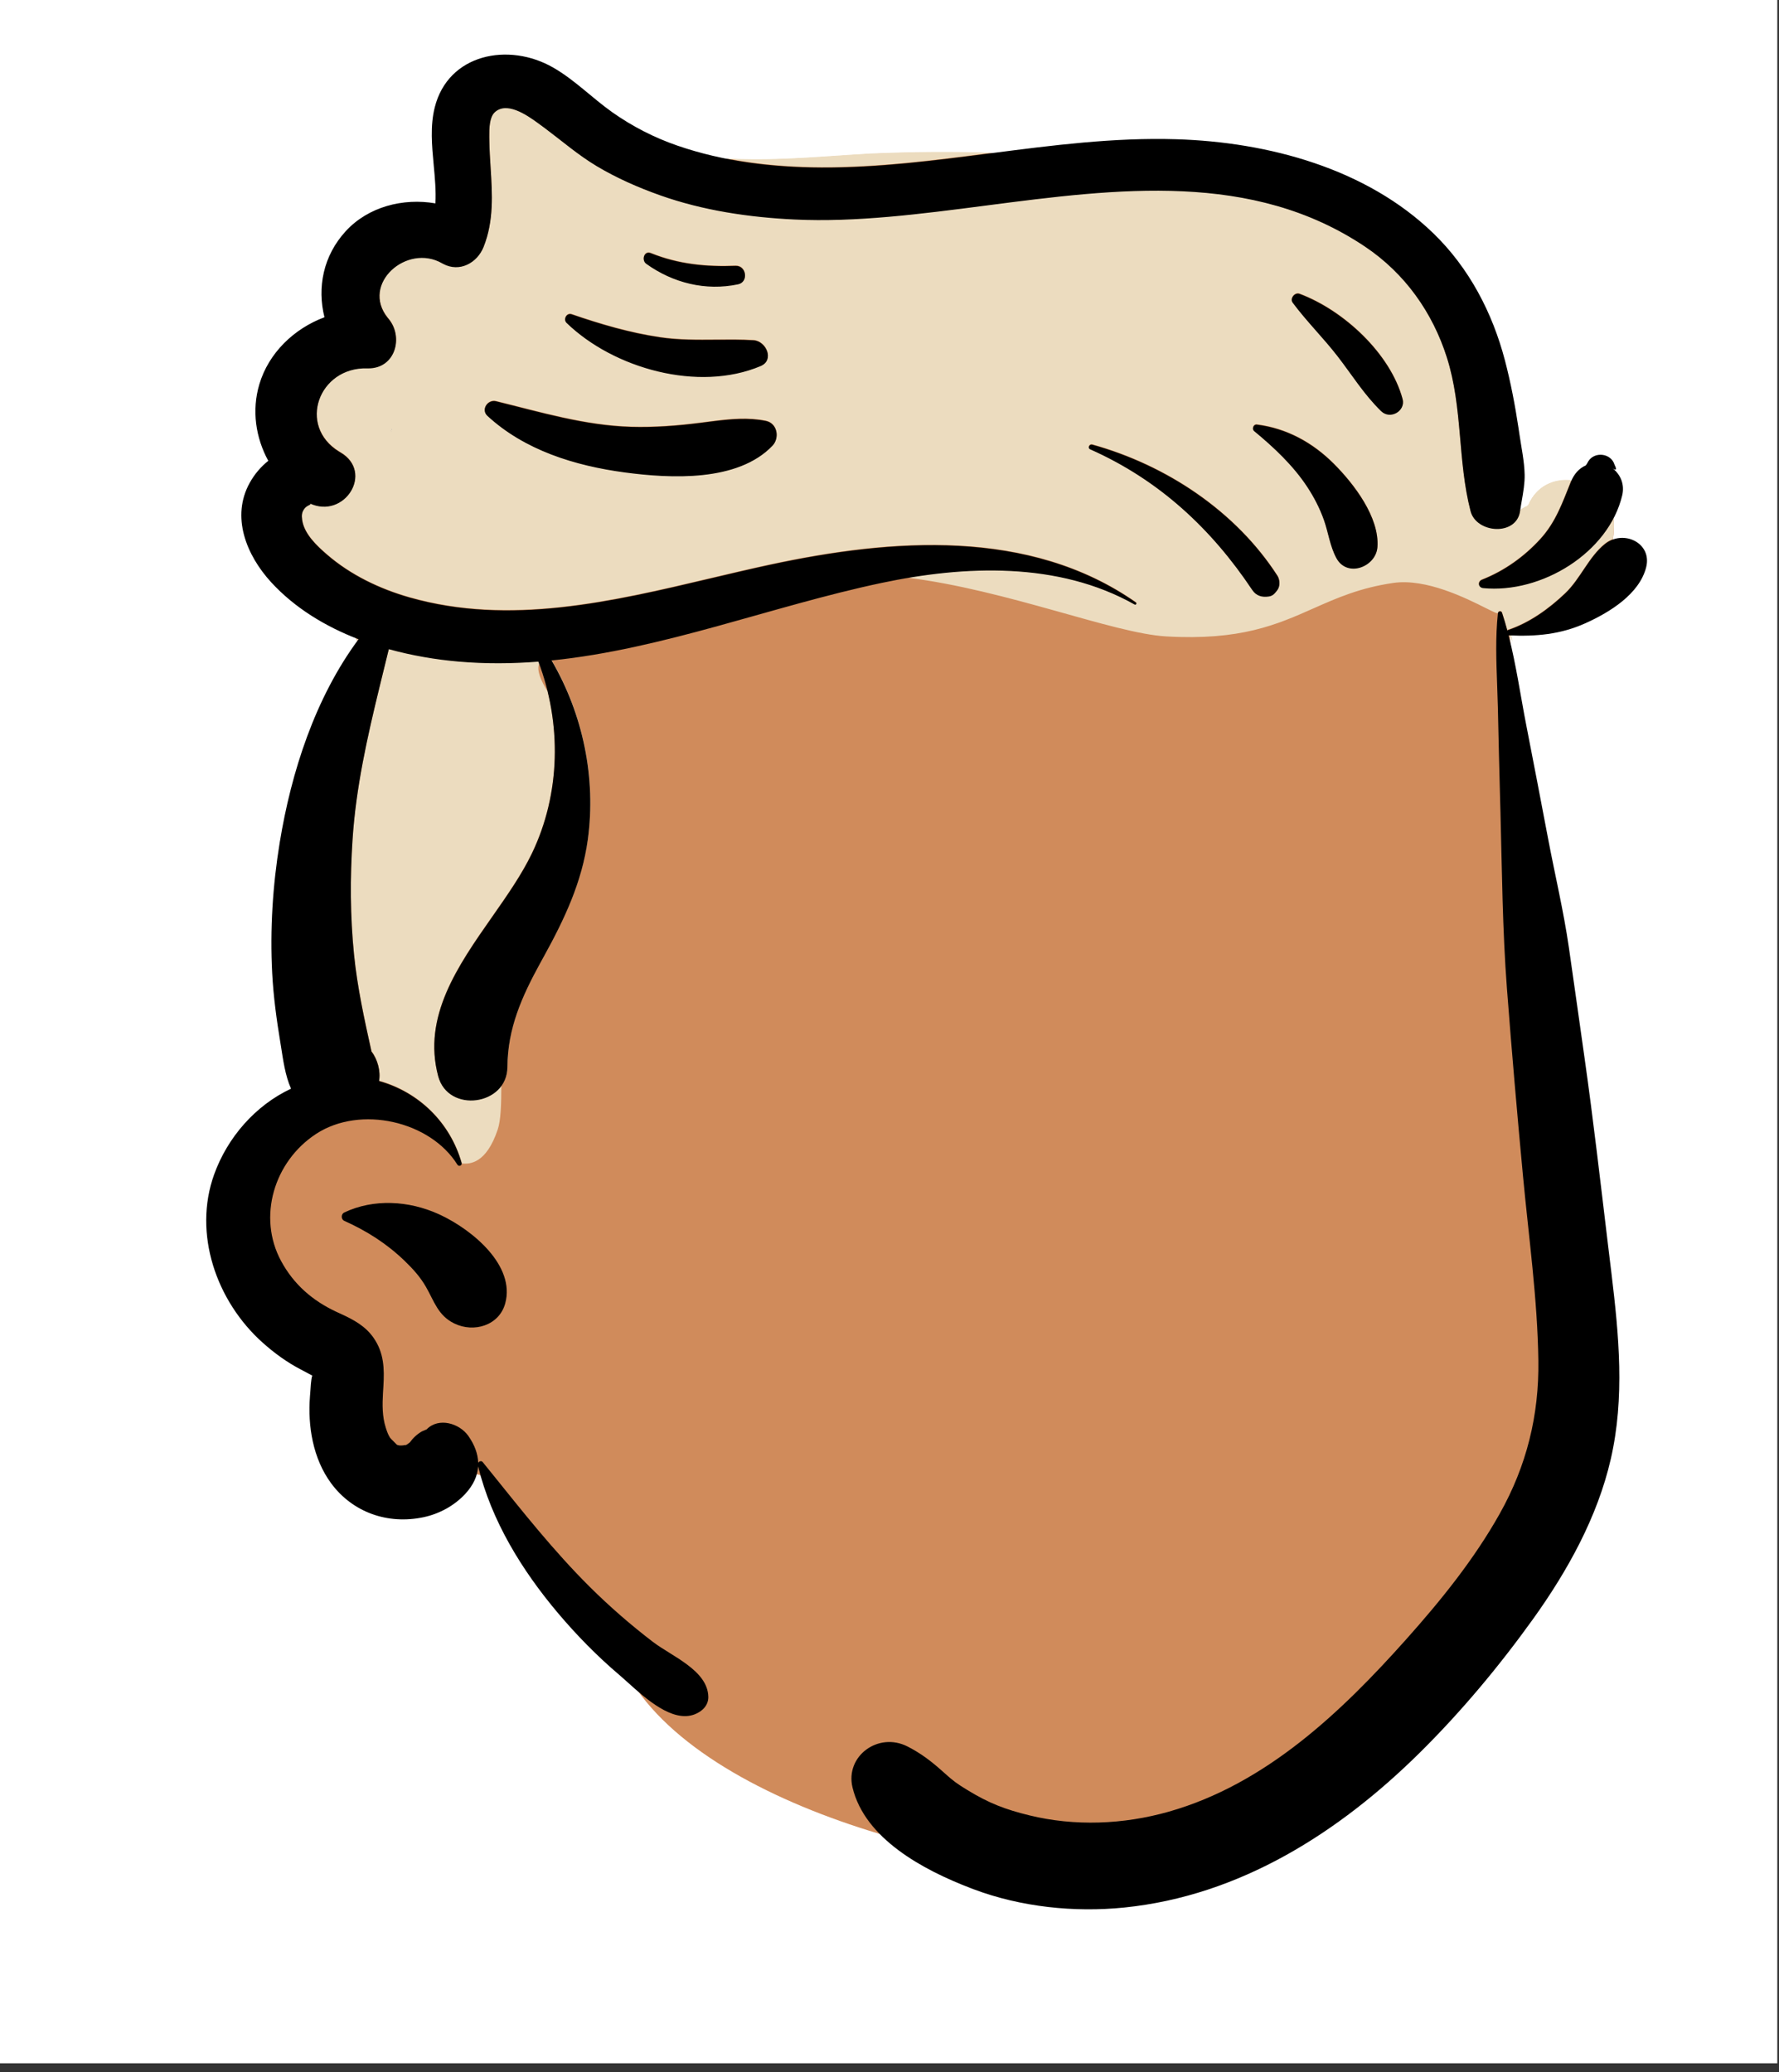 <?xml version="1.0" encoding="utf-8"?>
<svg width="182px" height="212px" viewBox="0 0 182 212" version="1.1" xmlns:xlink="http://www.w3.org/1999/xlink" xmlns="http://www.w3.org/2000/svg">
  <rect x="0" y="0" width="182" height="212" fill="#333333" stroke="none"/>
  <desc>Created with Lunacy</desc>
  <defs>
    <rect width="181.825" height="211.102" id="artboard_1" />
    <clipPath id="clip_1">
      <use xlink:href="#artboard_1" clip-rule="evenodd" />
    </clipPath>
  </defs>
  <g id="head/Short-4_2" clip-path="url(#clip_1)">
    <use xlink:href="#artboard_1" stroke="none" fill="#FFFFFF" />
    <path d="M138.635 44.62C138.506 40.168 131.834 38.319 129.906 42.729C129.786 42.847 129.656 42.96 129.534 43.062C130.138 42.56 128.876 43.391 128.671 43.493C128.495 43.581 128.316 43.661 128.137 43.742C126.897 32.464 122.688 20.305 111.812 14.643C96.643 7.504 79.115 6.11 62.474 6.819C54.044 7.305 44.309 8.613 36.819 4.474C34.485 3.184 32.614 1.154 29.977 0.357C21.652 -1.829 17.875 6.468 19.009 13.292C15.459 13.319 11.936 15.227 10.403 18.369C9.504 20.228 9.519 22.234 8.743 24.1C6.362 28.832 2.955 32.234 4.882 37.971C1.494 41.713 3.425 47.377 6.159 50.959C7.509 52.822 9.116 54.61 10.105 56.696C11.065 58.692 9.616 61.06 8.81 62.953C2.849 76.672 3.189 91.781 6.397 106.092C-0.04 108.802 -1.971 117.276 2.226 122.612C3.67 124.498 5.432 125.198 7.43 126.359C9.959 127.709 7.894 133.12 8.703 135.733C9.803 142.112 15.788 146.04 21.705 141.897C25.459 141.346 28.488 151.949 31.214 154.611C32.894 156.755 34.759 158.681 36.787 160.458C42.829 175.546 73.787 183.197 89.094 182.323C105.122 180.694 115.935 167.483 124.939 155.757C129.563 149.509 132.57 142.516 133.663 134.889C134.762 127.224 134.281 119.545 133.539 111.871C131.979 95.565 129.518 72.073 127.928 55.591C133.672 55.132 138.809 50.386 138.635 44.62L138.635 44.62Z" transform="translate(26.468 8.936)" id="✋-Skin" fill="#D08B5B" stroke="none" />
    <path d="M19.72 0.442C20.836 -0.626 22.663 0.47 23.872 1.328L24.14 1.521L24.906 2.086C26.643 3.386 28.269 4.799 30.145 5.923C32.193 7.151 34.417 8.127 36.676 8.927C41.057 10.479 45.77 11.176 50.414 11.396C56.695 11.694 63.316 10.834 69.99 9.968C83.505 8.213 97.233 6.431 108.778 14.178C112.866 16.921 115.687 20.931 117.143 25.518C118.785 30.691 118.223 36.047 119.566 41.238C120.149 43.491 124.166 43.803 124.614 41.328L124.644 41.136L124.995 40.922L125.134 40.841C125.277 40.762 125.342 40.739 125.218 40.851L125.191 40.875L125.246 40.829C125.288 40.793 125.33 40.755 125.371 40.717L125.493 40.601C126.35 38.642 128.142 37.919 129.881 38.109L129.832 38.226L129.314 39.521L129.149 39.927C128.54 41.41 127.87 42.815 126.712 44.086C125.073 45.885 123.034 47.35 120.737 48.253C120.265 48.438 120.336 49.06 120.857 49.11C125.987 49.605 131.766 46.58 134.179 41.995C134.203 42.157 134.217 42.323 134.222 42.492C134.239 43.051 134.206 43.6 134.127 44.136C133.842 44.239 133.565 44.392 133.308 44.599C131.642 45.943 130.824 48.139 129.258 49.639C127.616 51.21 125.601 52.667 123.413 53.396C123.378 53.408 123.35 53.425 123.324 53.443C123.16 52.836 122.985 52.231 122.785 51.636C122.707 51.403 122.386 51.461 122.362 51.692C122.35 51.806 121.883 51.572 121.115 51.188C119.102 50.179 115.021 48.135 111.664 48.621C108.252 49.115 105.867 50.173 103.476 51.234C99.763 52.881 96.035 54.535 88.418 54.092C82.987 53.775 72.188 49.351 61.927 48.078C69.754 46.748 78.18 46.835 85.192 50.787C85.335 50.867 85.448 50.666 85.319 50.576C74.442 42.962 60.354 44.042 47.882 46.726L47.163 46.882L46.457 47.039C44.927 47.382 43.386 47.746 41.838 48.113C31.718 50.507 21.27 52.98 11.042 50.077C7.976 49.208 5.001 47.779 2.602 45.71L2.401 45.536C1.386 44.647 0.228 43.496 0.033 42.147C-0.036 41.672 -0.014 41.347 0.274 40.971C0.417 40.784 0.611 40.687 0.743 40.621C0.888 40.548 0.957 40.514 0.798 40.439C4.331 42.092 7.359 37.344 4.041 35.286L3.807 35.146C-0.438 32.536 1.682 26.596 6.552 26.624L6.801 26.628C9.559 26.636 10.404 23.474 8.921 21.624L8.778 21.451C6.033 18.02 10.654 13.882 14.248 15.821L14.445 15.931C16.151 16.847 17.946 15.827 18.591 14.21C19.656 11.542 19.483 8.807 19.309 6.053C19.257 5.225 19.204 4.395 19.186 3.564L19.181 3.33L19.175 2.939L19.174 2.631L19.177 2.426C19.195 1.669 19.296 0.848 19.72 0.442ZM20.411 100.056C20.773 99.562 21.002 98.95 21.029 98.231L21.031 98.113C21.053 94.319 22.383 91.194 24.138 87.932L24.38 87.486L24.781 86.759C26.884 82.944 28.663 79.179 29.255 74.839C30.114 68.534 28.768 62.023 25.55 56.511C37.01 55.35 48.102 50.947 59.292 48.581L59.805 48.475L60.32 48.372C60.853 48.268 61.388 48.169 61.927 48.078C60.644 47.919 59.369 47.809 58.114 47.762C47.873 47.383 29.57 53.056 24.741 56.326C24.517 56.477 24.369 56.66 24.285 56.87C24.256 56.79 24.226 56.711 24.196 56.632C21.501 56.842 18.785 56.864 16.041 56.627C13.685 56.422 11.261 56.01 8.898 55.358L7.952 59.215L7.823 59.746C6.621 64.707 5.527 69.671 5.188 74.823C4.929 78.744 4.943 82.685 5.337 86.597C5.6 89.205 6.088 91.741 6.634 94.28L6.871 95.369L7.128 96.531C7.755 97.335 8.076 98.564 7.9 99.544C11.973 100.683 15.178 103.803 16.348 107.935C16.356 107.962 16.358 107.987 16.357 108.012C16.282 108.003 16.215 107.993 16.156 107.985C15.914 107.949 15.812 107.934 15.921 108.11C16.042 108.305 16.345 108.213 16.357 108.012C17.177 108.106 18.875 108.045 20.047 104.524C20.36 103.584 20.405 101.95 20.411 100.056ZM25.161 59.756C25.453 60.231 25.785 60.725 26.121 61.224C27.364 63.071 28.646 64.975 28.035 66.188C24.393 73.425 25.869 82.999 22.061 88.722L21.913 88.938C20.412 91.079 20.412 95.411 20.412 99.09C20.412 99.418 20.412 99.741 20.411 100.056C18.84 102.201 14.771 102.135 13.948 99.044C12.327 92.957 15.957 87.771 19.473 82.749C20.996 80.572 22.498 78.427 23.542 76.251C26.015 71.098 26.48 65.228 25.161 59.756ZM25.161 59.756C24.462 58.618 23.997 57.589 24.285 56.87C24.633 57.815 24.925 58.779 25.161 59.756ZM70.563 4.608C66.375 4.469 62.191 4.516 58.062 4.692C57.035 4.751 55.989 4.822 54.93 4.894C51.191 5.149 47.292 5.415 43.513 5.194C46.679 5.814 49.917 6.068 53.159 6.082C57.956 6.102 62.714 5.599 67.465 5.004L68.705 4.847L70.563 4.608ZM35.704 14.842C35.014 14.563 34.725 15.562 35.233 15.927C37.958 17.882 41.303 18.73 44.637 18.026C45.723 17.796 45.489 16.097 44.374 16.14C41.358 16.257 38.515 15.978 35.704 14.842ZM102.078 19.007C101.581 18.821 101.056 19.484 101.368 19.904C102.799 21.831 104.514 23.516 105.98 25.413C107.451 27.315 108.679 29.315 110.419 31.008C111.353 31.916 112.943 30.992 112.613 29.769C111.364 25.136 106.612 20.708 102.078 19.007ZM27.081 21.973C26.718 21.621 27.084 20.919 27.606 21.098C30.558 22.113 33.532 22.991 36.633 23.451C38.544 23.735 40.465 23.718 42.389 23.701C43.662 23.69 44.936 23.679 46.208 23.755C47.499 23.832 48.379 25.783 46.943 26.39C40.563 29.085 31.898 26.641 27.081 21.973ZM18.983 31.485C18.303 30.857 19.011 29.785 19.875 29.997C24.438 31.118 28.956 32.482 33.699 32.617C36.068 32.685 38.424 32.503 40.77 32.206L41.959 32.053L42.437 31.994C44.112 31.793 45.808 31.671 47.459 32.004C48.665 32.247 48.901 33.755 48.149 34.541C44.601 38.257 37.756 37.901 33.049 37.275L32.794 37.24C27.767 36.541 22.719 34.939 18.983 31.485ZM97.654 32.379C97.343 32.38 97.178 32.841 97.415 33.037C99.441 34.711 101.42 36.566 102.859 38.756C103.558 39.819 104.142 40.952 104.564 42.146C105.025 43.448 105.174 44.798 105.832 46.03C106.935 48.094 109.889 46.941 110.038 44.924C110.262 41.882 107.644 38.461 105.569 36.388C103.464 34.284 100.883 32.833 97.903 32.409L97.695 32.381L97.654 32.379ZM80.648 34.909C80.364 34.783 80.57 34.352 80.856 34.431C88.467 36.54 95.563 41.275 99.803 47.848C100.062 48.249 100.101 48.909 99.803 49.306L99.666 49.486L99.621 49.541C99.441 49.76 99.251 49.918 98.914 49.969C98.227 50.073 97.629 49.899 97.233 49.306C93.056 43.041 87.704 38.042 80.648 34.909ZM123.606 53.945L123.543 53.937L123.707 54.292L123.865 54.647L123.742 53.948L123.606 53.945ZM5.729 54.569L5.577 54.274L6.071 54.463L5.833 54.779L5.729 54.569Z" transform="translate(30.879 11.021)" id="💈-Hair" fill="#ECDCBF" fill-rule="evenodd" stroke="none" />
    <path d="M0.343 0.276C0.333 0.318 0.348 0.349 0.358 0.393C0.36 0.381 0.362 0.374 0.366 0.359C0.357 0.325 0.351 0.303 0.343 0.276" transform="translate(39.712 43.599)" id="Fill-4" fill="#4F66AF" stroke="none" />
    <path d="M0.429 0.388C0.39 0.349 0.335 0.32 0.28 0.282C0.278 0.283 0.278 0.284 0.277 0.286C0.328 0.318 0.378 0.355 0.429 0.388" transform="translate(39.667 43.773)" id="Fill-6" fill="#4F66AF" stroke="none" />
    <path d="M35.512 1.337C30.939 -1.302 24.754 -0.078 23.379 5.401C22.9 7.311 23.087 9.312 23.273 11.304C23.396 12.624 23.519 13.94 23.447 15.223C20.144 14.651 16.575 15.562 14.276 18.066C11.959 20.589 11.339 23.846 12.097 26.874C8.974 28.038 6.389 30.531 5.437 33.727C4.64 36.4 5.058 39.197 6.349 41.563C5.605 42.158 4.957 42.907 4.46 43.797C2.509 47.291 4.117 51.23 6.64 53.982C9.054 56.615 12.182 58.511 15.581 59.821C11.126 65.833 8.696 73.433 7.522 80.6C6.8 85.012 6.516 89.518 6.749 93.982C6.874 96.372 7.201 98.764 7.592 101.126L7.631 101.364C7.861 102.804 8.066 104.431 8.677 105.802C5.022 107.512 2.167 110.802 0.809 114.583C-1.363 120.628 1.021 127.535 5.771 131.785C6.953 132.843 8.27 133.805 9.69 134.539L10.849 135.156C10.719 135.537 10.677 136.432 10.643 136.919L10.614 137.284C10.375 140.324 10.92 143.647 12.771 146.164C14.961 149.14 18.554 150.426 22.235 149.645C23.859 149.301 25.38 148.464 26.492 147.27C27.326 146.373 27.755 145.423 27.819 144.453C29.184 150.011 32.282 155.064 35.986 159.454C37.894 161.714 39.961 163.827 42.225 165.752L42.376 165.882C42.599 166.075 42.84 166.293 43.098 166.525C44.979 168.222 47.701 170.677 49.954 169.822C50.742 169.524 51.385 168.901 51.367 168.021C51.311 165.312 47.627 163.881 45.686 162.393C43.411 160.651 41.236 158.76 39.213 156.747C35.541 153.094 32.366 149.062 29.134 145.055L28.29 144.011C28.148 143.836 27.926 143.921 27.826 144.077C27.797 143.163 27.453 142.235 26.812 141.323C25.921 140.055 23.792 139.385 22.549 140.659L22.071 140.865C21.57 141.153 21.162 141.531 20.837 141.988L20.697 142.093C20.624 142.147 20.537 142.207 20.442 142.265L20.413 142.281C20.469 142.243 20.407 142.253 20.298 142.271C20.2 142.288 20.063 142.311 19.944 142.309L19.719 142.3L19.518 142.241C19.358 142.073 18.869 141.607 18.817 141.526C18.642 141.256 18.542 141.006 18.446 140.722L18.364 140.47C18.001 139.333 18.016 138.117 18.084 136.936L18.128 136.222C18.23 134.46 18.194 132.83 17.118 131.288C16.29 130.099 15.106 129.454 13.818 128.862L13.323 128.636C10.864 127.489 8.956 125.823 7.67 123.452C5.224 118.942 6.928 113.246 11.249 110.424C15.774 107.469 22.926 109.115 25.704 113.588C25.84 113.806 26.202 113.665 26.131 113.413C24.96 109.281 21.756 106.161 17.682 105.022C17.859 104.043 17.538 102.813 16.91 102.01C16.179 98.711 15.46 95.453 15.12 92.075C14.726 88.163 14.712 84.223 14.971 80.302C15.322 74.965 16.483 69.831 17.735 64.693L18.68 60.836C21.043 61.488 23.468 61.901 25.824 62.105C28.568 62.343 31.284 62.321 33.979 62.11C36.368 68.408 36.277 75.579 33.325 81.73C32.281 83.905 30.779 86.051 29.255 88.227C25.739 93.249 22.11 98.435 23.73 104.522C24.754 108.364 30.791 107.533 30.814 103.592C30.837 99.624 32.289 96.389 34.163 92.965L34.564 92.237C36.666 88.422 38.446 84.657 39.038 80.317C39.897 74.012 38.55 67.501 35.333 61.989C46.793 60.829 57.885 56.425 69.075 54.06C77.608 52.256 87.168 51.865 94.975 56.265C95.118 56.346 95.231 56.144 95.102 56.054C84.224 48.44 70.137 49.521 57.664 52.204C55.666 52.634 53.65 53.111 51.621 53.591C41.501 55.986 31.052 58.458 20.824 55.556C17.759 54.686 14.784 53.257 12.384 51.188C11.328 50.278 10.024 49.065 9.815 47.625C9.747 47.15 9.768 46.825 10.057 46.449C10.2 46.263 10.394 46.165 10.525 46.099C10.671 46.026 10.74 45.992 10.581 45.917C14.149 47.587 17.202 42.725 13.721 40.703L13.589 40.624C9.302 37.988 11.509 31.954 16.483 32.105L16.584 32.106C19.376 32.114 20.207 28.874 18.647 27.034L18.561 26.929C15.789 23.464 20.53 19.276 24.14 21.36L24.228 21.409C25.934 22.325 27.728 21.305 28.374 19.688C29.439 17.02 29.266 14.285 29.092 11.531C29.035 10.625 28.977 9.717 28.964 8.808L28.958 8.418C28.948 7.553 28.98 6.421 29.503 5.92C30.704 4.77 32.731 6.129 33.922 6.999L34.689 7.564C36.426 8.864 38.051 10.277 39.928 11.401C41.976 12.629 44.2 13.605 46.459 14.406C50.84 15.958 55.552 16.654 60.197 16.874C66.478 17.172 73.099 16.312 79.772 15.446C93.287 13.692 107.015 11.909 118.561 19.656C122.649 22.399 125.47 26.409 126.926 30.996C128.568 36.169 128.005 41.526 129.349 46.716C129.939 48.996 134.044 49.289 134.412 46.716C134.461 46.368 134.523 46.013 134.585 45.656C134.741 44.763 134.9 43.853 134.881 42.972C134.852 41.599 134.537 40.161 134.341 38.802L134.255 38.221C133.905 35.897 133.461 33.567 132.866 31.292C131.591 26.425 129.216 21.84 125.529 18.274C118.685 11.654 108.671 8.948 99.236 8.661C92.865 8.468 86.567 9.282 80.267 10.096C74.511 10.841 68.754 11.585 62.941 11.56C57.938 11.539 52.945 10.947 48.212 9.317C45.83 8.497 43.572 7.336 41.529 5.89C39.474 4.435 37.712 2.606 35.512 1.337ZM45.485 20.32C44.795 20.041 44.507 21.041 45.014 21.405C47.739 23.36 51.084 24.208 54.419 23.504C55.505 23.274 55.27 21.575 54.156 21.619C51.139 21.735 48.296 21.456 45.485 20.32ZM111.859 24.485C111.362 24.299 110.836 24.962 111.148 25.383C112.58 27.309 114.295 28.994 115.76 30.891C117.231 32.794 118.459 34.793 120.199 36.486C121.133 37.395 122.723 36.471 122.393 35.247C121.144 30.614 116.392 26.186 111.859 24.485ZM36.864 27.452C36.501 27.099 36.867 26.397 37.389 26.576C40.341 27.591 43.315 28.469 46.416 28.929C48.327 29.213 50.249 29.196 52.172 29.18C53.445 29.169 54.719 29.157 55.991 29.234C57.283 29.311 58.162 31.261 56.726 31.868C50.346 34.564 41.681 32.119 36.864 27.452ZM28.765 36.963C28.084 36.335 28.792 35.263 29.657 35.476C34.219 36.597 38.737 37.96 43.48 38.096C45.849 38.163 48.205 37.982 50.552 37.684L51.74 37.531C53.57 37.299 55.432 37.117 57.241 37.482C58.447 37.725 58.682 39.233 57.931 40.02C54.382 43.735 47.537 43.38 42.831 42.754C37.72 42.073 32.563 40.476 28.765 36.963ZM107.477 37.86L107.436 37.857C107.126 37.858 106.961 38.319 107.198 38.515C109.224 40.189 111.202 42.044 112.641 44.234C113.34 45.297 113.924 46.43 114.347 47.624C114.807 48.926 114.957 50.276 115.615 51.508C116.717 53.572 119.671 52.419 119.82 50.402C120.044 47.36 117.426 43.939 115.352 41.866C113.198 39.713 110.545 38.244 107.477 37.86ZM90.639 39.909C90.353 39.83 90.147 40.261 90.431 40.387C97.487 43.52 102.839 48.519 107.017 54.784C107.413 55.377 108.01 55.551 108.697 55.447C109.063 55.392 109.255 55.211 109.449 54.964L109.586 54.784C109.884 54.387 109.845 53.727 109.586 53.326C105.346 46.754 98.25 42.019 90.639 39.909ZM141.385 41.628C142.03 40.568 143.74 40.781 144.08 41.97L144.129 42.073C144.313 42.478 144.229 42.561 143.887 42.332C144.735 43.01 145.119 44.021 144.86 45.107C143.459 50.975 136.611 55.165 130.642 54.588C130.121 54.538 130.05 53.916 130.522 53.731C132.819 52.828 134.857 51.363 136.496 49.564C138.089 47.816 138.759 45.815 139.616 43.704C139.938 42.911 140.438 42.34 141.143 42.029C141.236 41.904 141.317 41.77 141.385 41.628ZM143.092 50.078C144.978 48.556 147.95 49.957 147.311 52.462C146.615 55.189 143.603 57.053 141.117 58.173C138.557 59.327 136.064 59.549 133.272 59.423L133.238 59.416C134.013 62.432 134.453 65.568 135.046 68.603C135.798 72.454 136.539 76.306 137.268 80.16C137.973 83.886 138.865 87.616 139.407 91.36C139.954 95.139 140.479 98.921 141.016 102.702C141.912 109.016 142.635 115.359 143.398 121.691L143.762 124.689C144.525 131.033 145.141 137.385 143.693 143.698C142.336 149.615 139.279 155.134 135.734 160.073C132.262 164.909 128.384 169.559 124.126 173.766C115.914 181.879 105.787 188.377 93.912 189.582C88.799 190.101 83.338 189.524 78.531 187.72L78.212 187.599C73.346 185.734 67.388 182.542 66.121 177.303C65.344 174.089 68.756 171.58 71.747 173.105C73.133 173.812 74.176 174.619 75.314 175.632L75.516 175.812C76.445 176.651 76.803 176.908 77.876 177.564C80.077 178.908 81.726 179.543 84.226 180.154C88.834 181.279 93.808 181.101 98.487 179.771C108.419 176.945 116.125 169.574 122.726 162.182C126.311 158.168 129.713 153.958 132.337 149.279C135.09 144.371 136.361 139.218 136.284 133.633C136.198 127.332 135.301 121.006 134.712 114.734C134.112 108.341 133.557 101.949 133.069 95.546C132.611 89.542 132.567 83.511 132.407 77.488L132.375 76.359C132.281 73.161 132.216 69.963 132.141 66.764C132.124 66.011 132.096 65.255 132.068 64.498C131.978 62.052 131.887 59.596 132.145 57.17C132.169 56.939 132.491 56.881 132.569 57.115C132.768 57.71 132.943 58.314 133.108 58.922C133.133 58.903 133.161 58.886 133.196 58.875C135.384 58.145 137.399 56.688 139.041 55.117C140.607 53.617 141.426 51.421 143.092 50.078ZM14.113 118.473C17.142 117.034 20.731 117.262 23.757 118.626L23.962 118.72C27.265 120.275 31.64 123.907 30.59 127.77C29.975 130.03 27.389 130.801 25.383 129.826C23.708 129.011 23.326 127.554 22.486 126.09C21.892 125.055 21.157 124.246 20.294 123.414C18.476 121.661 16.433 120.359 14.113 119.317C13.778 119.166 13.79 118.626 14.113 118.473Z" transform="translate(21.097 5.585)" id="🖍-Ink" fill="#000000" fill-rule="evenodd" stroke="none" />
  </g>
</svg>
